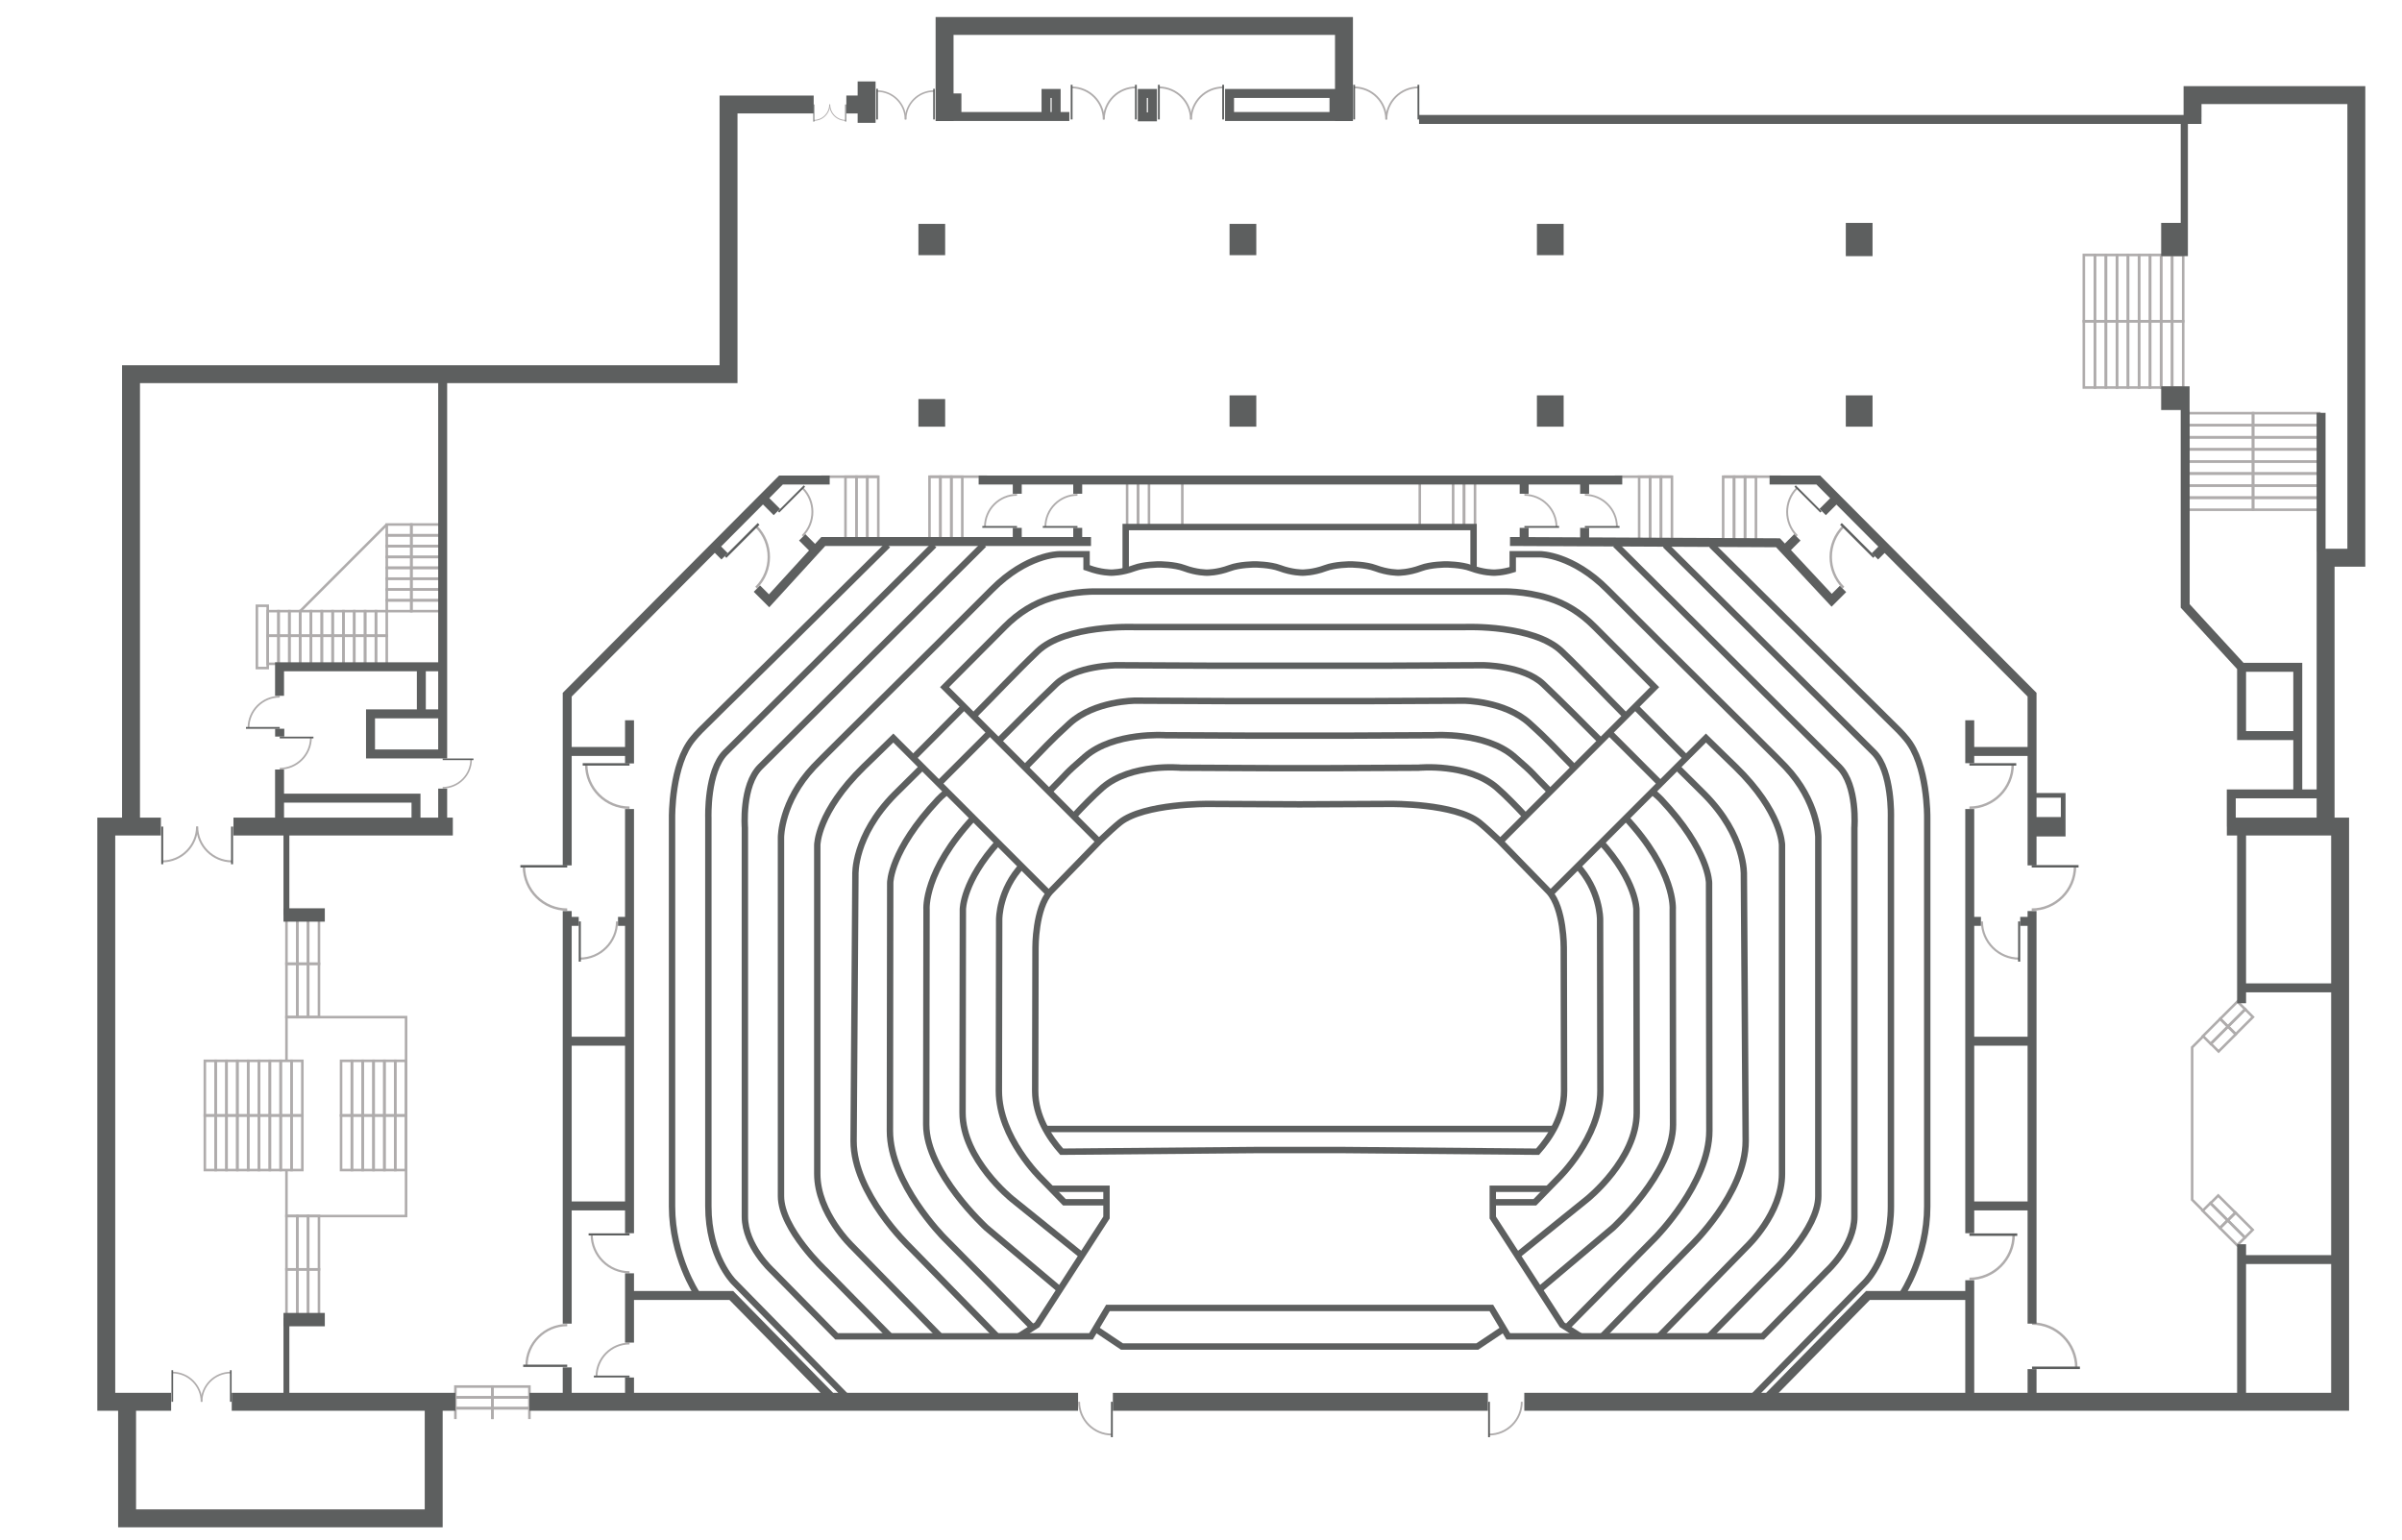 <?xml version="1.0" encoding="utf-8"?>
<!-- Generator: Adobe Illustrator 15.0.0, SVG Export Plug-In . SVG Version: 6.00 Build 0)  -->
<!DOCTYPE svg PUBLIC "-//W3C//DTD SVG 1.1//EN" "http://www.w3.org/Graphics/SVG/1.1/DTD/svg11.dtd">
<svg version="1.1" xmlns="http://www.w3.org/2000/svg" xmlns:xlink="http://www.w3.org/1999/xlink" x="0px" y="0px" width="1876px"
	 height="1202.939px" viewBox="0 0 1876 1202.939" enable-background="new 0 0 1876 1202.939" xml:space="preserve">
<symbol  id="drzwi" viewBox="-19.209 -18.761 38.417 37.521">
	<path fill="none" stroke="#AFACAC" stroke-width="2" stroke-miterlimit="10" d="M-16.313,17.761
		c0-19.618,15.902-35.521,35.521-35.521"/>
	<line fill="none" stroke="#5D5F5F" stroke-width="2" stroke-miterlimit="10" x1="19.208" y1="17.761" x2="-19.209" y2="17.761"/>
</symbol>
<g id="kontury">
	
		<use xlink:href="#drzwi"  width="38.417" height="37.521" x="-19.209" y="-18.761" transform="matrix(0.952 0 0 -0.952 424.714 693.575)" overflow="visible"/>
	
		<use xlink:href="#drzwi"  width="38.417" height="37.521" x="-19.209" y="-18.761" transform="matrix(0.952 0 0 -0.952 473.38 613.975)" overflow="visible"/>
	
		<use xlink:href="#drzwi"  width="38.417" height="37.521" x="-19.209" y="-18.761" transform="matrix(-0.686 0 0 -0.686 231.639 588.26)" overflow="visible"/>
	
		<use xlink:href="#drzwi"  width="38.417" height="37.521" x="-19.209" y="-18.761" transform="matrix(0.686 0 0 0.686 205.273 556.373)" overflow="visible"/>
	
		<use xlink:href="#drzwi"  width="38.417" height="37.521" x="-19.209" y="-18.761" transform="matrix(-0.673 0.673 -0.673 -0.673 591.523 434.103)" overflow="visible"/>
	
		<use xlink:href="#drzwi"  width="38.417" height="37.521" x="-19.209" y="-18.761" transform="matrix(-0.526 0.526 -0.526 -0.526 627.517 399.088)" overflow="visible"/>
	
		<use xlink:href="#drzwi"  width="38.417" height="37.521" x="-19.209" y="-18.761" transform="matrix(0.673 0.673 0.673 -0.673 1438.768 434.103)" overflow="visible"/>
	
		<use xlink:href="#drzwi"  width="38.417" height="37.521" x="-19.209" y="-18.761" transform="matrix(0.526 0.526 0.526 -0.526 1402.773 399.088)" overflow="visible"/>
	
		<use xlink:href="#drzwi"  width="38.417" height="37.521" x="-19.209" y="-18.761" transform="matrix(0.705 0 0 0.705 780.751 399.053)" overflow="visible"/>
	
		<use xlink:href="#drzwi"  width="38.417" height="37.521" x="-19.209" y="-18.761" transform="matrix(0.705 0 0 0.705 827.969 399.053)" overflow="visible"/>
	
		<use xlink:href="#drzwi"  width="38.417" height="37.521" x="-19.209" y="-18.761" transform="matrix(-0.705 0 0 0.705 1251.355 399.053)" overflow="visible"/>
	
		<use xlink:href="#drzwi"  width="38.417" height="37.521" x="-19.209" y="-18.761" transform="matrix(-0.705 0 0 0.705 1204.139 399.053)" overflow="visible"/>
	<g>
		
			<use xlink:href="#drzwi"  width="38.417" height="37.521" x="-19.209" y="-18.761" transform="matrix(0 0.705 0.705 0 1095.272 79.761)" overflow="visible"/>
		
			<use xlink:href="#drzwi"  width="38.417" height="37.521" x="-19.209" y="-18.761" transform="matrix(0 0.705 -0.705 0 1070.123 79.761)" overflow="visible"/>
	</g>
	<g>
		
			<use xlink:href="#drzwi"  width="38.417" height="37.521" x="-19.209" y="-18.761" transform="matrix(0 0.705 0.705 0 942.763 79.761)" overflow="visible"/>
		
			<use xlink:href="#drzwi"  width="38.417" height="37.521" x="-19.209" y="-18.761" transform="matrix(0 0.705 -0.705 0 917.614 79.761)" overflow="visible"/>
	</g>
	<g>
		
			<use xlink:href="#drzwi"  width="38.417" height="37.521" x="-19.209" y="-18.761" transform="matrix(0 0.705 0.705 0 874.627 79.761)" overflow="visible"/>
		
			<use xlink:href="#drzwi"  width="38.417" height="37.521" x="-19.209" y="-18.761" transform="matrix(0 0.705 -0.705 0 849.479 79.761)" overflow="visible"/>
	</g>
	<g>
		
			<use xlink:href="#drzwi"  width="38.417" height="37.521" x="-19.209" y="-18.761" transform="matrix(0 0.624 0.624 0 718.379 81.317)" overflow="visible"/>
		
			<use xlink:href="#drzwi"  width="38.417" height="37.521" x="-19.209" y="-18.761" transform="matrix(0 0.624 -0.624 0 696.123 81.317)" overflow="visible"/>
	</g>
	<g>
		
			<use xlink:href="#drzwi"  width="38.417" height="37.521" x="-19.209" y="-18.761" transform="matrix(0 -0.349 0.349 0 654.247 88.321)" overflow="visible"/>
		
			<use xlink:href="#drzwi"  width="38.417" height="37.521" x="-19.209" y="-18.761" transform="matrix(0 -0.349 -0.349 0 641.798 88.321)" overflow="visible"/>
	</g>
	
		<use xlink:href="#drzwi"  width="38.417" height="37.521" x="-19.209" y="-18.761" transform="matrix(-0.626 0 0 -0.626 357.761 604.203)" overflow="visible"/>
	
		<use xlink:href="#drzwi"  width="38.417" height="37.521" x="-19.209" y="-18.761" transform="matrix(0.832 0 0 -0.832 475.69 978.982)" overflow="visible"/>
	
		<use xlink:href="#drzwi"  width="38.417" height="37.521" x="-19.209" y="-18.761" transform="matrix(0 -0.72 -0.72 0 1175.742 1108.781)" overflow="visible"/>
	
		<use xlink:href="#drzwi"  width="38.417" height="37.521" x="-19.209" y="-18.761" transform="matrix(0 -0.72 0.72 0 855.604 1108.781)" overflow="visible"/>
	
		<use xlink:href="#drzwi"  width="38.417" height="37.521" x="-19.209" y="-18.761" transform="matrix(-0.973 0 0 -0.973 1556.833 981.654)" overflow="visible"/>
	
		<use xlink:href="#drzwi"  width="38.417" height="37.521" x="-19.209" y="-18.761" transform="matrix(-0.973 0 0 0.973 1605.755 1051.114)" overflow="visible"/>
	
		<use xlink:href="#drzwi"  width="38.417" height="37.521" x="-19.209" y="-18.761" transform="matrix(0.725 0 0 0.725 477.731 1062.312)" overflow="visible"/>
	
		<use xlink:href="#drzwi"  width="38.417" height="37.521" x="-19.209" y="-18.761" transform="matrix(0.895 0 0 0.895 425.816 1050.928)" overflow="visible"/>
	
		<use xlink:href="#drzwi"  width="38.417" height="37.521" x="-19.209" y="-18.761" transform="matrix(0 0.643 -0.643 0 145.983 1082.602)" overflow="visible"/>
	
		<use xlink:href="#drzwi"  width="38.417" height="37.521" x="-19.209" y="-18.761" transform="matrix(0 0.643 0.643 0 168.826 1082.602)" overflow="visible"/>
	
		<use xlink:href="#drzwi"  width="38.417" height="37.521" x="-19.209" y="-18.761" transform="matrix(0 -0.818 -0.818 0 467.354 735.424)" overflow="visible"/>
	
		<use xlink:href="#drzwi"  width="38.417" height="37.521" x="-19.209" y="-18.761" transform="matrix(-0.952 0 0 -0.952 1605.103 693.575)" overflow="visible"/>
	
		<use xlink:href="#drzwi"  width="38.417" height="37.521" x="-19.209" y="-18.761" transform="matrix(-0.952 0 0 -0.952 1556.438 613.975)" overflow="visible"/>
	
		<use xlink:href="#drzwi"  width="38.417" height="37.521" x="-19.209" y="-18.761" transform="matrix(0 -0.818 0.818 0 1562.464 735.424)" overflow="visible"/>
	<g>
		
			<use xlink:href="#drzwi"  width="38.417" height="37.521" x="-19.209" y="-18.761" transform="matrix(0 -0.766 -0.766 0 140.299 660.337)" overflow="visible"/>
		
			<use xlink:href="#drzwi"  width="38.417" height="37.521" x="-19.209" y="-18.761" transform="matrix(0 -0.766 0.766 0 167.632 660.337)" overflow="visible"/>
	</g>
	<g>
		
			<use xlink:href="#drzwi"  width="38.417" height="37.521" x="-19.209" y="-18.761" transform="matrix(0 1.04 1.04 0 1012.543 -422.848)" overflow="visible"/>
		
			<use xlink:href="#drzwi"  width="38.417" height="37.521" x="-19.209" y="-18.761" transform="matrix(0 1.04 -1.04 0 975.461 -422.848)" overflow="visible"/>
	</g>
	<g>
		
			<use xlink:href="#drzwi"  width="38.417" height="37.521" x="-19.209" y="-18.761" transform="matrix(0 0.704 0.704 0 1645.758 -342.438)" overflow="visible"/>
		
			<use xlink:href="#drzwi"  width="38.417" height="37.521" x="-19.209" y="-18.761" transform="matrix(0 0.704 -0.704 0 1620.638 -342.438)" overflow="visible"/>
	</g>
	
		<use xlink:href="#drzwi"  width="38.417" height="37.521" x="-19.209" y="-18.761" transform="matrix(0 0.884 -0.884 0 1489.072 -566.674)" overflow="visible"/>
	
		<use xlink:href="#drzwi"  width="38.417" height="37.521" x="-19.209" y="-18.761" transform="matrix(0 -0.884 -0.884 0 1489.072 -472.516)" overflow="visible"/>
	
		<use xlink:href="#drzwi"  width="38.417" height="37.521" x="-19.209" y="-18.761" transform="matrix(-0.884 0 0 0.884 1482.062 -525.898)" overflow="visible"/>
	
		<use xlink:href="#drzwi"  width="38.417" height="37.521" x="-19.209" y="-18.761" transform="matrix(-0.644 0 0 0.644 1477.501 -441.611)" overflow="visible"/>
	
		<use xlink:href="#drzwi"  width="38.417" height="37.521" x="-19.209" y="-18.761" transform="matrix(-0.742 0 0 -0.742 1479.234 -621.054)" overflow="visible"/>
	
		<use xlink:href="#drzwi"  width="38.417" height="37.521" x="-19.209" y="-18.761" transform="matrix(-0.607 0 0 0.607 1433.228 -624.8)" overflow="visible"/>
	<g>
		
			<use xlink:href="#drzwi"  width="38.417" height="37.521" x="-19.209" y="-18.761" transform="matrix(0 0.396 0.396 0 1528.395 -336.519)" overflow="visible"/>
		
			<use xlink:href="#drzwi"  width="38.417" height="37.521" x="-19.209" y="-18.761" transform="matrix(0 0.396 -0.396 0 1514.265 -336.519)" overflow="visible"/>
	</g>
	<g>
		
			<use xlink:href="#drzwi"  width="38.417" height="37.521" x="-19.209" y="-18.761" transform="matrix(0 0.704 0.704 0 1748.597 -342.438)" overflow="visible"/>
		
			<use xlink:href="#drzwi"  width="38.417" height="37.521" x="-19.209" y="-18.761" transform="matrix(0 0.704 -0.704 0 1723.477 -342.438)" overflow="visible"/>
	</g>
	
		<use xlink:href="#drzwi"  width="38.417" height="37.521" x="-19.209" y="-18.761" transform="matrix(0.599 -0.599 0.599 0.599 1156.668 -370.618)" overflow="visible"/>
	
		<use xlink:href="#drzwi"  width="38.417" height="37.521" x="-19.209" y="-18.761" transform="matrix(0.925 0 0 0.925 643.126 -367.057)" overflow="visible"/>
	
		<use xlink:href="#drzwi"  width="38.417" height="37.521" x="-19.209" y="-18.761" transform="matrix(0.925 0 0 0.925 570.293 -367.057)" overflow="visible"/>
	
		<use xlink:href="#drzwi"  width="38.417" height="37.521" x="-19.209" y="-18.761" transform="matrix(0 0.818 0.818 0 691.923 -407.092)" overflow="visible"/>
	
		<use xlink:href="#drzwi"  width="38.417" height="37.521" x="-19.209" y="-18.761" transform="matrix(0 -0.782 0.782 0 560.249 -376.349)" overflow="visible"/>
	
		<use xlink:href="#drzwi"  width="38.417" height="37.521" x="-19.209" y="-18.761" transform="matrix(0 -0.782 -0.782 0 553.466 -714.401)" overflow="visible"/>
	
		<use xlink:href="#drzwi"  width="38.417" height="37.521" x="-19.209" y="-18.761" transform="matrix(0.698 0.698 0.698 -0.698 636.708 -940.685)" overflow="visible"/>
	
		<use xlink:href="#drzwi"  width="38.417" height="37.521" x="-19.209" y="-18.761" transform="matrix(0 0.78 -0.78 0 743.606 -1021.707)" overflow="visible"/>
	
		<use xlink:href="#drzwi"  width="38.417" height="37.521" x="-19.209" y="-18.761" transform="matrix(0.698 0.698 0.698 -0.698 683.763 -893.63)" overflow="visible"/>
	
		<use xlink:href="#drzwi"  width="38.417" height="37.521" x="-19.209" y="-18.761" transform="matrix(-0.698 0.698 -0.698 -0.698 1354.34 -940.685)" overflow="visible"/>
	
		<use xlink:href="#drzwi"  width="38.417" height="37.521" x="-19.209" y="-18.761" transform="matrix(-0.698 0.698 -0.698 -0.698 1307.285 -893.63)" overflow="visible"/>
	
		<use xlink:href="#drzwi"  width="38.417" height="37.521" x="-19.209" y="-18.761" transform="matrix(0.751 0 0 0.751 1417.024 -854.772)" overflow="visible"/>
	
		<use xlink:href="#drzwi"  width="38.417" height="37.521" x="-19.209" y="-18.761" transform="matrix(0 0.718 -0.718 0 167.907 -621.166)" overflow="visible"/>
	
		<rect x="1255.098" y="-391.379" fill="none" stroke="#AFACAC" stroke-width="2" stroke-miterlimit="10" width="9.368" height="60.751"/>
	
		<rect x="1264.466" y="-391.379" fill="none" stroke="#AFACAC" stroke-width="2" stroke-miterlimit="10" width="9.368" height="60.751"/>
	
		<rect x="1280.198" y="372.341" fill="none" stroke="#AFACAC" stroke-width="2" stroke-miterlimit="10" width="8.541" height="51.832"/>
	
		<rect x="1143.457" y="374.953" fill="none" stroke="#AFACAC" stroke-width="2" stroke-miterlimit="10" width="8.541" height="36.719"/>
	
		<rect x="1134.916" y="374.953" fill="none" stroke="#AFACAC" stroke-width="2" stroke-miterlimit="10" width="8.541" height="36.719"/>
	
		<rect x="1288.739" y="372.341" fill="none" stroke="#AFACAC" stroke-width="2" stroke-miterlimit="10" width="8.54" height="51.832"/>
	
		<rect x="1297.279" y="372.341" fill="none" stroke="#AFACAC" stroke-width="2" stroke-miterlimit="10" width="8.541" height="51.832"/>
	
		<rect x="1345.804" y="372.341" fill="none" stroke="#AFACAC" stroke-width="2" stroke-miterlimit="10" width="8.541" height="51.832"/>
	
		<rect x="1354.345" y="372.341" fill="none" stroke="#AFACAC" stroke-width="2" stroke-miterlimit="10" width="8.54" height="51.832"/>
	
		<rect x="1362.885" y="372.341" fill="none" stroke="#AFACAC" stroke-width="2" stroke-miterlimit="10" width="8.541" height="51.832"/>
	
		<rect x="1726.126" y="796.283" transform="matrix(0.707 0.707 -0.707 0.707 1076.62 -987.556)" fill="none" stroke="#AFACAC" stroke-width="2" stroke-miterlimit="10" width="8.541" height="19.069"/>
	
		<rect x="1739.609" y="782.8" transform="matrix(0.707 0.707 -0.707 0.707 1071.035 -1001.039)" fill="none" stroke="#AFACAC" stroke-width="2" stroke-miterlimit="10" width="8.541" height="19.068"/>
	
		<rect x="1732.164" y="802.322" transform="matrix(0.707 0.707 -0.707 0.707 1082.805 -990.111)" fill="none" stroke="#AFACAC" stroke-width="2" stroke-miterlimit="10" width="8.541" height="19.069"/>
	
		<rect x="1745.648" y="788.84" transform="matrix(0.707 0.707 -0.707 0.707 1077.075 -1003.541)" fill="none" stroke="#AFACAC" stroke-width="2" stroke-miterlimit="10" width="8.542" height="19.068"/>
	<g>
		
			<rect x="1738.937" y="-975.857" transform="matrix(0.707 -0.707 0.707 0.707 1182.352 953.652)" fill="none" stroke="#AFACAC" stroke-width="2" stroke-miterlimit="10" width="6.796" height="50.914"/>
		
			<rect x="1743.743" y="-980.663" transform="matrix(0.707 -0.707 0.707 0.707 1187.158 955.642)" fill="none" stroke="#AFACAC" stroke-width="2" stroke-miterlimit="10" width="6.796" height="50.915"/>
		
			<rect x="1748.548" y="-985.469" transform="matrix(0.707 -0.707 0.707 0.707 1192.061 957.661)" fill="none" stroke="#AFACAC" stroke-width="2" stroke-miterlimit="10" width="6.797" height="50.915"/>
		
			<rect x="1753.355" y="-990.273" transform="matrix(0.707 -0.707 0.707 0.707 1196.769 959.624)" fill="none" stroke="#AFACAC" stroke-width="2" stroke-miterlimit="10" width="6.796" height="50.913"/>
		
			<rect x="1758.161" y="-995.079" transform="matrix(0.707 -0.707 0.707 0.707 1201.281 961.529)" fill="none" stroke="#AFACAC" stroke-width="2" stroke-miterlimit="10" width="6.797" height="50.914"/>
		
			<rect x="1702.935" y="-1011.86" transform="matrix(0.707 -0.707 0.707 0.707 1197.362 917.675)" fill="none" stroke="#AFACAC" stroke-width="2" stroke-miterlimit="10" width="6.797" height="50.915"/>
		
			<rect x="1707.741" y="-1016.665" transform="matrix(0.707 -0.707 0.707 0.707 1202.071 919.64)" fill="none" stroke="#AFACAC" stroke-width="2" stroke-miterlimit="10" width="6.796" height="50.915"/>
		
			<rect x="1712.547" y="-1021.469" transform="matrix(0.707 -0.707 0.707 0.707 1206.584 921.554)" fill="none" stroke="#AFACAC" stroke-width="2" stroke-miterlimit="10" width="6.797" height="50.913"/>
		
			<rect x="1717.353" y="-1026.277" transform="matrix(0.707 -0.707 0.707 0.707 1211.78 923.648)" fill="none" stroke="#AFACAC" stroke-width="2" stroke-miterlimit="10" width="6.797" height="50.915"/>
		
			<rect x="1722.159" y="-1031.082" transform="matrix(0.707 -0.707 0.707 0.707 1216.488 925.612)" fill="none" stroke="#AFACAC" stroke-width="2" stroke-miterlimit="10" width="6.796" height="50.915"/>
	</g>
	
		<rect x="1617.836" y="-890.402" fill="none" stroke="#AFACAC" stroke-width="2" stroke-miterlimit="10" width="124.499" height="8.789"/>
	
		<rect x="1617.836" y="-881.614" fill="none" stroke="#AFACAC" stroke-width="2" stroke-miterlimit="10" width="124.499" height="8.789"/>
	
		<rect x="1477.591" y="-877.384" fill="none" stroke="#AFACAC" stroke-width="2" stroke-miterlimit="10" width="134.199" height="4.56"/>
	
		<line fill="none" stroke="#AFACAC" stroke-width="2" stroke-miterlimit="10" x1="1305.82" y1="372.341" x2="1261.227" y2="372.341"/>
	
		<line fill="none" stroke="#AFACAC" stroke-width="2" stroke-miterlimit="10" x1="1390.737" y1="372.341" x2="1346.144" y2="372.341"/>
	
		<rect x="660.341" y="372.341" fill="none" stroke="#AFACAC" stroke-width="2" stroke-miterlimit="10" width="8.541" height="51.832"/>
	
		<rect x="668.882" y="372.341" fill="none" stroke="#AFACAC" stroke-width="2" stroke-miterlimit="10" width="8.54" height="51.832"/>
	
		<rect x="677.422" y="372.341" fill="none" stroke="#AFACAC" stroke-width="2" stroke-miterlimit="10" width="8.541" height="51.832"/>
	
		<rect x="725.946" y="372.341" fill="none" stroke="#AFACAC" stroke-width="2" stroke-miterlimit="10" width="8.541" height="51.832"/>
	
		<rect x="734.487" y="372.341" fill="none" stroke="#AFACAC" stroke-width="2" stroke-miterlimit="10" width="8.54" height="51.832"/>
	
		<rect x="743.027" y="372.341" fill="none" stroke="#AFACAC" stroke-width="2" stroke-miterlimit="10" width="8.541" height="51.832"/>
	
		<rect x="302.061" y="468.947" fill="none" stroke="#AFACAC" stroke-width="2" stroke-miterlimit="10" width="19.206" height="8.412"/>
	
		<rect x="321.266" y="468.947" fill="none" stroke="#AFACAC" stroke-width="2" stroke-miterlimit="10" width="24.47" height="8.412"/>
	
		<rect x="293.608" y="477.359" fill="none" stroke="#AFACAC" stroke-width="2" stroke-miterlimit="10" width="8.453" height="19.206"/>
	
		<rect x="293.608" y="496.565" fill="none" stroke="#AFACAC" stroke-width="2" stroke-miterlimit="10" width="8.453" height="24.47"/>
	
		<rect x="285.156" y="477.359" fill="none" stroke="#AFACAC" stroke-width="2" stroke-miterlimit="10" width="8.452" height="19.206"/>
	
		<rect x="285.156" y="496.565" fill="none" stroke="#AFACAC" stroke-width="2" stroke-miterlimit="10" width="8.452" height="24.47"/>
	
		<rect x="276.703" y="477.359" fill="none" stroke="#AFACAC" stroke-width="2" stroke-miterlimit="10" width="8.453" height="19.206"/>
	
		<rect x="276.703" y="496.565" fill="none" stroke="#AFACAC" stroke-width="2" stroke-miterlimit="10" width="8.453" height="24.47"/>
	
		<rect x="268.25" y="477.359" fill="none" stroke="#AFACAC" stroke-width="2" stroke-miterlimit="10" width="8.453" height="19.206"/>
	
		<rect x="268.25" y="496.565" fill="none" stroke="#AFACAC" stroke-width="2" stroke-miterlimit="10" width="8.453" height="24.47"/>
	
		<rect x="259.798" y="477.359" fill="none" stroke="#AFACAC" stroke-width="2" stroke-miterlimit="10" width="8.453" height="19.206"/>
	
		<rect x="259.798" y="496.565" fill="none" stroke="#AFACAC" stroke-width="2" stroke-miterlimit="10" width="8.453" height="24.47"/>
	
		<rect x="251.346" y="477.359" fill="none" stroke="#AFACAC" stroke-width="2" stroke-miterlimit="10" width="8.452" height="19.206"/>
	
		<rect x="251.345" y="496.565" fill="none" stroke="#AFACAC" stroke-width="2" stroke-miterlimit="10" width="8.452" height="24.47"/>
	
		<rect x="242.893" y="477.359" fill="none" stroke="#AFACAC" stroke-width="2" stroke-miterlimit="10" width="8.453" height="19.206"/>
	
		<rect x="242.893" y="496.565" fill="none" stroke="#AFACAC" stroke-width="2" stroke-miterlimit="10" width="8.453" height="24.47"/>
	
		<rect x="234.44" y="477.359" fill="none" stroke="#AFACAC" stroke-width="2" stroke-miterlimit="10" width="8.453" height="19.206"/>
	
		<rect x="234.44" y="496.565" fill="none" stroke="#AFACAC" stroke-width="2" stroke-miterlimit="10" width="8.453" height="24.47"/>
	
		<rect x="225.988" y="477.359" fill="none" stroke="#AFACAC" stroke-width="2" stroke-miterlimit="10" width="8.452" height="19.206"/>
	
		<rect x="225.988" y="496.565" fill="none" stroke="#AFACAC" stroke-width="2" stroke-miterlimit="10" width="8.452" height="24.47"/>
	
		<rect x="217.536" y="477.359" fill="none" stroke="#AFACAC" stroke-width="2" stroke-miterlimit="10" width="8.453" height="19.206"/>
	
		<rect x="217.535" y="496.565" fill="none" stroke="#AFACAC" stroke-width="2" stroke-miterlimit="10" width="8.453" height="24.47"/>
	
		<rect x="209.083" y="477.359" fill="none" stroke="#AFACAC" stroke-width="2" stroke-miterlimit="10" width="8.453" height="19.206"/>
	
		<rect x="209.083" y="496.565" fill="none" stroke="#AFACAC" stroke-width="2" stroke-miterlimit="10" width="8.453" height="21.937"/>
	
		<rect x="200.629" y="473.153" fill="none" stroke="#AFACAC" stroke-width="2" stroke-miterlimit="10" width="8.453" height="48.66"/>
	
		<rect x="302.061" y="460.48" fill="none" stroke="#AFACAC" stroke-width="2" stroke-miterlimit="10" width="19.206" height="8.412"/>
	
		<rect x="321.266" y="460.48" fill="none" stroke="#AFACAC" stroke-width="2" stroke-miterlimit="10" width="24.47" height="8.412"/>
	
		<rect x="302.061" y="452.013" fill="none" stroke="#AFACAC" stroke-width="2" stroke-miterlimit="10" width="19.206" height="8.412"/>
	
		<rect x="321.266" y="452.013" fill="none" stroke="#AFACAC" stroke-width="2" stroke-miterlimit="10" width="24.47" height="8.412"/>
	
		<rect x="302.061" y="443.546" fill="none" stroke="#AFACAC" stroke-width="2" stroke-miterlimit="10" width="19.206" height="8.412"/>
	
		<rect x="321.266" y="443.546" fill="none" stroke="#AFACAC" stroke-width="2" stroke-miterlimit="10" width="24.47" height="8.412"/>
	
		<rect x="302.061" y="435.078" fill="none" stroke="#AFACAC" stroke-width="2" stroke-miterlimit="10" width="19.206" height="8.412"/>
	
		<rect x="321.266" y="435.078" fill="none" stroke="#AFACAC" stroke-width="2" stroke-miterlimit="10" width="24.47" height="8.412"/>
	
		<rect x="302.061" y="426.611" fill="none" stroke="#AFACAC" stroke-width="2" stroke-miterlimit="10" width="19.206" height="8.412"/>
	
		<rect x="321.266" y="426.611" fill="none" stroke="#AFACAC" stroke-width="2" stroke-miterlimit="10" width="24.47" height="8.412"/>
	
		<rect x="302.061" y="418.144" fill="none" stroke="#AFACAC" stroke-width="2" stroke-miterlimit="10" width="19.206" height="8.413"/>
	
		<rect x="321.266" y="418.144" fill="none" stroke="#AFACAC" stroke-width="2" stroke-miterlimit="10" width="24.47" height="8.413"/>
	
		<rect x="302.061" y="409.677" fill="none" stroke="#AFACAC" stroke-width="2" stroke-miterlimit="10" width="19.206" height="8.412"/>
	
		<rect x="321.266" y="409.677" fill="none" stroke="#AFACAC" stroke-width="2" stroke-miterlimit="10" width="24.47" height="8.412"/>
	
		<line fill="none" stroke="#AFACAC" stroke-width="2" stroke-miterlimit="10" x1="685.963" y1="372.341" x2="641.369" y2="372.341"/>
	<line fill="none" stroke="#AFACAC" stroke-width="2" stroke-miterlimit="10" x1="770.88" y1="372.341" x2="726.286" y2="372.341"/>
	
		<line fill="none" stroke="#AFACAC" stroke-width="2" stroke-miterlimit="10" x1="1108.878" y1="375.021" x2="1108.878" y2="411.672"/>
	
		<rect x="880.29" y="374.953" fill="none" stroke="#AFACAC" stroke-width="2" stroke-miterlimit="10" width="8.541" height="36.719"/>
	
		<rect x="888.831" y="374.953" fill="none" stroke="#AFACAC" stroke-width="2" stroke-miterlimit="10" width="8.541" height="36.719"/>
	<line fill="none" stroke="#AFACAC" stroke-width="2" stroke-miterlimit="10" x1="923.41" y1="375.021" x2="923.41" y2="411.672"/>
	<line fill="none" stroke="#AFACAC" stroke-width="2" stroke-miterlimit="10" x1="234.44" y1="477.359" x2="302.061" y2="409.677"/>
	<polyline fill="none" stroke="#AFACAC" stroke-width="2" stroke-miterlimit="10" points="223.737,913.935 223.736,949.83 
		317.139,949.83 317.144,794.454 223.742,794.454 223.741,828.612 	"/>
	
		<rect x="227.68" y="828.612" fill="none" stroke="#AFACAC" stroke-width="2" stroke-miterlimit="10" width="8.463" height="42.661"/>
	
		<rect x="227.68" y="871.273" fill="none" stroke="#AFACAC" stroke-width="2" stroke-miterlimit="10" width="8.463" height="42.661"/>
	
		<rect x="219.217" y="828.612" fill="none" stroke="#AFACAC" stroke-width="2" stroke-miterlimit="10" width="8.462" height="42.661"/>
	
		<rect x="219.217" y="871.273" fill="none" stroke="#AFACAC" stroke-width="2" stroke-miterlimit="10" width="8.462" height="42.661"/>
	
		<rect x="210.754" y="828.612" fill="none" stroke="#AFACAC" stroke-width="2" stroke-miterlimit="10" width="8.463" height="42.661"/>
	
		<rect x="210.754" y="871.273" fill="none" stroke="#AFACAC" stroke-width="2" stroke-miterlimit="10" width="8.463" height="42.661"/>
	
		<rect x="202.292" y="828.612" fill="none" stroke="#AFACAC" stroke-width="2" stroke-miterlimit="10" width="8.463" height="42.661"/>
	
		<rect x="202.292" y="871.273" fill="none" stroke="#AFACAC" stroke-width="2" stroke-miterlimit="10" width="8.463" height="42.661"/>
	
		<rect x="193.829" y="828.612" fill="none" stroke="#AFACAC" stroke-width="2" stroke-miterlimit="10" width="8.462" height="42.661"/>
	
		<rect x="193.829" y="871.273" fill="none" stroke="#AFACAC" stroke-width="2" stroke-miterlimit="10" width="8.462" height="42.661"/>
	
		<rect x="185.366" y="828.612" fill="none" stroke="#AFACAC" stroke-width="2" stroke-miterlimit="10" width="8.463" height="42.661"/>
	
		<rect x="185.366" y="871.273" fill="none" stroke="#AFACAC" stroke-width="2" stroke-miterlimit="10" width="8.463" height="42.661"/>
	
		<rect x="308.681" y="828.612" fill="none" stroke="#AFACAC" stroke-width="2" stroke-miterlimit="10" width="8.463" height="42.661"/>
	
		<rect x="308.681" y="871.273" fill="none" stroke="#AFACAC" stroke-width="2" stroke-miterlimit="10" width="8.463" height="42.661"/>
	
		<rect x="300.219" y="828.612" fill="none" stroke="#AFACAC" stroke-width="2" stroke-miterlimit="10" width="8.462" height="42.661"/>
	
		<rect x="300.219" y="871.273" fill="none" stroke="#AFACAC" stroke-width="2" stroke-miterlimit="10" width="8.462" height="42.661"/>
	
		<rect x="291.756" y="828.612" fill="none" stroke="#AFACAC" stroke-width="2" stroke-miterlimit="10" width="8.463" height="42.661"/>
	
		<rect x="291.756" y="871.273" fill="none" stroke="#AFACAC" stroke-width="2" stroke-miterlimit="10" width="8.463" height="42.661"/>
	
		<rect x="283.293" y="828.612" fill="none" stroke="#AFACAC" stroke-width="2" stroke-miterlimit="10" width="8.463" height="42.661"/>
	
		<rect x="283.293" y="871.273" fill="none" stroke="#AFACAC" stroke-width="2" stroke-miterlimit="10" width="8.463" height="42.661"/>
	
		<rect x="274.831" y="828.612" fill="none" stroke="#AFACAC" stroke-width="2" stroke-miterlimit="10" width="8.462" height="42.661"/>
	
		<rect x="274.831" y="871.273" fill="none" stroke="#AFACAC" stroke-width="2" stroke-miterlimit="10" width="8.462" height="42.661"/>
	
		<rect x="266.368" y="828.612" fill="none" stroke="#AFACAC" stroke-width="2" stroke-miterlimit="10" width="8.463" height="42.661"/>
	
		<rect x="266.368" y="871.273" fill="none" stroke="#AFACAC" stroke-width="2" stroke-miterlimit="10" width="8.463" height="42.661"/>
	
		<rect x="240.662" y="713.656" fill="none" stroke="#AFACAC" stroke-width="2" stroke-miterlimit="10" width="8.463" height="39.127"/>
	
		<rect x="240.662" y="752.783" fill="none" stroke="#AFACAC" stroke-width="2" stroke-miterlimit="10" width="8.463" height="41.671"/>
	
		<rect x="232.199" y="713.656" fill="none" stroke="#AFACAC" stroke-width="2" stroke-miterlimit="10" width="8.462" height="39.127"/>
	
		<rect x="232.199" y="752.783" fill="none" stroke="#AFACAC" stroke-width="2" stroke-miterlimit="10" width="8.462" height="41.671"/>
	
		<rect x="223.736" y="713.656" fill="none" stroke="#AFACAC" stroke-width="2" stroke-miterlimit="10" width="8.463" height="39.127"/>
	
		<rect x="223.736" y="752.783" fill="none" stroke="#AFACAC" stroke-width="2" stroke-miterlimit="10" width="8.463" height="41.671"/>
	
		<rect x="240.662" y="991.5" fill="none" stroke="#AFACAC" stroke-width="2" stroke-miterlimit="10" width="8.463" height="39.127"/>
	
		<rect x="240.662" y="949.829" fill="none" stroke="#AFACAC" stroke-width="2" stroke-miterlimit="10" width="8.463" height="41.671"/>
	
		<rect x="355.667" y="1083.041" fill="none" stroke="#AFACAC" stroke-width="2" stroke-miterlimit="10" width="28.908" height="8.463"/>
	
		<rect x="384.575" y="1083.041" fill="none" stroke="#AFACAC" stroke-width="2" stroke-miterlimit="10" width="28.908" height="8.463"/>
	
		<rect x="355.667" y="1091.504" fill="none" stroke="#AFACAC" stroke-width="2" stroke-miterlimit="10" width="28.908" height="8.463"/>
	
		<rect x="384.575" y="1091.504" fill="none" stroke="#AFACAC" stroke-width="2" stroke-miterlimit="10" width="28.908" height="8.463"/>
	<polyline fill="none" stroke="#AFACAC" stroke-width="2" stroke-miterlimit="10" points="355.667,1108.43 355.667,1099.967 
		384.575,1099.967 384.575,1108.43 	"/>
	<polyline fill="none" stroke="#AFACAC" stroke-width="2" stroke-miterlimit="10" points="384.575,1108.43 384.575,1099.967 
		413.483,1099.967 413.483,1108.43 	"/>
	
		<rect x="232.199" y="991.5" fill="none" stroke="#AFACAC" stroke-width="2" stroke-miterlimit="10" width="8.462" height="39.127"/>
	
		<rect x="232.199" y="949.829" fill="none" stroke="#AFACAC" stroke-width="2" stroke-miterlimit="10" width="8.462" height="41.671"/>
	
		<rect x="223.736" y="991.5" fill="none" stroke="#AFACAC" stroke-width="2" stroke-miterlimit="10" width="8.463" height="39.127"/>
	
		<rect x="223.736" y="949.829" fill="none" stroke="#AFACAC" stroke-width="2" stroke-miterlimit="10" width="8.463" height="41.671"/>
	
		<rect x="176.903" y="828.612" fill="none" stroke="#AFACAC" stroke-width="2" stroke-miterlimit="10" width="8.463" height="42.661"/>
	
		<rect x="176.903" y="871.273" fill="none" stroke="#AFACAC" stroke-width="2" stroke-miterlimit="10" width="8.463" height="42.661"/>
	
		<rect x="168.441" y="828.612" fill="none" stroke="#AFACAC" stroke-width="2" stroke-miterlimit="10" width="8.462" height="42.661"/>
	
		<rect x="168.441" y="871.273" fill="none" stroke="#AFACAC" stroke-width="2" stroke-miterlimit="10" width="8.462" height="42.661"/>
	
		<rect x="159.978" y="828.612" fill="none" stroke="#AFACAC" stroke-width="2" stroke-miterlimit="10" width="8.463" height="42.661"/>
	
		<rect x="159.978" y="871.273" fill="none" stroke="#AFACAC" stroke-width="2" stroke-miterlimit="10" width="8.463" height="42.661"/>
	
		<rect x="1726.126" y="939.835" transform="matrix(0.707 -0.707 0.707 0.707 -164.484 1501.638)" fill="none" stroke="#AFACAC" stroke-width="2" stroke-miterlimit="10" width="8.541" height="19.069"/>
	
		<rect x="1739.609" y="953.319" transform="matrix(0.707 -0.707 0.707 0.707 -170.07 1515.122)" fill="none" stroke="#AFACAC" stroke-width="2" stroke-miterlimit="10" width="8.541" height="19.068"/>
	
		<rect x="1732.164" y="933.795" transform="matrix(0.707 -0.707 0.707 0.707 -158.399 1504.293)" fill="none" stroke="#AFACAC" stroke-width="2" stroke-miterlimit="10" width="8.541" height="19.069"/>
	
		<rect x="1745.648" y="947.279" transform="matrix(0.707 -0.707 0.707 0.707 -164.03 1517.623)" fill="none" stroke="#AFACAC" stroke-width="2" stroke-miterlimit="10" width="8.542" height="19.068"/>
	<polyline fill="none" stroke="#AFACAC" stroke-width="2" stroke-miterlimit="10" points="1720.635,945.646 1712.104,937.116 
		1712.104,818.07 1720.635,809.54 	"/>
	
		<rect x="1707.905" y="322.737" fill="none" stroke="#AFACAC" stroke-width="2" stroke-miterlimit="10" width="51.772" height="9.427"/>
	
		<rect x="1696.489" y="250.929" fill="none" stroke="#AFACAC" stroke-width="2" stroke-miterlimit="10" width="8.624" height="51.772"/>
	
		<rect x="1696.489" y="199.156" fill="none" stroke="#AFACAC" stroke-width="2" stroke-miterlimit="10" width="8.624" height="51.772"/>
	
		<rect x="1687.866" y="250.929" fill="none" stroke="#AFACAC" stroke-width="2" stroke-miterlimit="10" width="8.623" height="51.772"/>
	
		<rect x="1687.866" y="199.156" fill="none" stroke="#AFACAC" stroke-width="2" stroke-miterlimit="10" width="8.623" height="51.772"/>
	
		<rect x="1679.242" y="250.929" fill="none" stroke="#AFACAC" stroke-width="2" stroke-miterlimit="10" width="8.624" height="51.772"/>
	
		<rect x="1679.242" y="199.156" fill="none" stroke="#AFACAC" stroke-width="2" stroke-miterlimit="10" width="8.624" height="51.772"/>
	
		<rect x="1670.618" y="250.929" fill="none" stroke="#AFACAC" stroke-width="2" stroke-miterlimit="10" width="8.624" height="51.772"/>
	
		<rect x="1670.618" y="199.156" fill="none" stroke="#AFACAC" stroke-width="2" stroke-miterlimit="10" width="8.624" height="51.772"/>
	
		<rect x="1661.995" y="250.929" fill="none" stroke="#AFACAC" stroke-width="2" stroke-miterlimit="10" width="8.623" height="51.772"/>
	
		<rect x="1661.995" y="199.156" fill="none" stroke="#AFACAC" stroke-width="2" stroke-miterlimit="10" width="8.623" height="51.772"/>
	
		<rect x="1653.371" y="250.929" fill="none" stroke="#AFACAC" stroke-width="2" stroke-miterlimit="10" width="8.624" height="51.772"/>
	
		<rect x="1653.371" y="199.156" fill="none" stroke="#AFACAC" stroke-width="2" stroke-miterlimit="10" width="8.624" height="51.772"/>
	
		<rect x="1644.747" y="250.929" fill="none" stroke="#AFACAC" stroke-width="2" stroke-miterlimit="10" width="8.624" height="51.772"/>
	
		<rect x="1644.747" y="199.156" fill="none" stroke="#AFACAC" stroke-width="2" stroke-miterlimit="10" width="8.624" height="51.772"/>
	
		<rect x="1636.124" y="250.929" fill="none" stroke="#AFACAC" stroke-width="2" stroke-miterlimit="10" width="8.623" height="51.772"/>
	
		<rect x="1636.124" y="199.156" fill="none" stroke="#AFACAC" stroke-width="2" stroke-miterlimit="10" width="8.623" height="51.772"/>
	
		<rect x="1627.5" y="250.929" fill="none" stroke="#AFACAC" stroke-width="2" stroke-miterlimit="10" width="8.624" height="51.772"/>
	
		<rect x="1627.5" y="199.156" fill="none" stroke="#AFACAC" stroke-width="2" stroke-miterlimit="10" width="8.624" height="51.772"/>
	
		<rect x="1759.678" y="322.737" fill="none" stroke="#AFACAC" stroke-width="2" stroke-miterlimit="10" width="51.772" height="9.427"/>
	
		<rect x="1707.905" y="332.164" fill="none" stroke="#AFACAC" stroke-width="2" stroke-miterlimit="10" width="51.772" height="9.427"/>
	
		<rect x="1759.678" y="332.164" fill="none" stroke="#AFACAC" stroke-width="2" stroke-miterlimit="10" width="51.772" height="9.427"/>
	
		<rect x="1707.905" y="341.591" fill="none" stroke="#AFACAC" stroke-width="2" stroke-miterlimit="10" width="51.772" height="9.427"/>
	
		<rect x="1759.678" y="341.591" fill="none" stroke="#AFACAC" stroke-width="2" stroke-miterlimit="10" width="51.772" height="9.427"/>
	
		<rect x="1707.905" y="351.018" fill="none" stroke="#AFACAC" stroke-width="2" stroke-miterlimit="10" width="51.772" height="9.427"/>
	
		<rect x="1759.678" y="351.018" fill="none" stroke="#AFACAC" stroke-width="2" stroke-miterlimit="10" width="51.772" height="9.427"/>
	
		<rect x="1707.905" y="360.444" fill="none" stroke="#AFACAC" stroke-width="2" stroke-miterlimit="10" width="51.772" height="9.427"/>
	
		<rect x="1759.678" y="360.444" fill="none" stroke="#AFACAC" stroke-width="2" stroke-miterlimit="10" width="51.772" height="9.427"/>
	
		<rect x="1707.905" y="369.871" fill="none" stroke="#AFACAC" stroke-width="2" stroke-miterlimit="10" width="51.772" height="9.427"/>
	
		<rect x="1759.678" y="369.871" fill="none" stroke="#AFACAC" stroke-width="2" stroke-miterlimit="10" width="51.772" height="9.427"/>
	
		<rect x="1707.905" y="379.298" fill="none" stroke="#AFACAC" stroke-width="2" stroke-miterlimit="10" width="51.772" height="9.427"/>
	
		<rect x="1759.678" y="379.298" fill="none" stroke="#AFACAC" stroke-width="2" stroke-miterlimit="10" width="51.772" height="9.427"/>
	
		<rect x="1707.905" y="388.725" fill="none" stroke="#AFACAC" stroke-width="2" stroke-miterlimit="10" width="51.772" height="9.427"/>
	
		<rect x="1759.678" y="388.725" fill="none" stroke="#AFACAC" stroke-width="2" stroke-miterlimit="10" width="51.772" height="9.427"/>
	<path fill="none" stroke="#5D5F5F" stroke-width="5" stroke-miterlimit="10" d="M804.105-425.514l-31.855-19.117l-56.75-57.25
		c0,0-20.25-17.5-20.25-44.25s0-206.5,0-206.5s-4.586-18.65,31.414-54.9"/>
	<path fill="none" stroke="#5D5F5F" stroke-width="5" stroke-miterlimit="10" d="M818.481-450.277l-28.599-16.83l-46.786-47.197
		l-3.921-3.918c-3.923-5.211-15.578-16.992-15.578-54.824v-168.166c0-8.334,3.683-26.705,23.186-46.344"/>
	<path fill="none" stroke="#5D5F5F" stroke-width="5" stroke-miterlimit="10" d="M777.583-391.379l19.083-21.584l40.19-67.365
		v-19.711h-39.705l-25.884-26.111c-19.325-23.896-19.093-47.77-19.325-48.396v-151c0-16.834,5.257-32.26,14.962-42.031"/>
	<path fill="none" stroke="#5D5F5F" stroke-width="5" stroke-miterlimit="10" d="M1221.276-850.735l-34.109-32.646
		c0,0-20.5-21-56.5-21s-107,0-107,0H966.5c0,0-71,0-107,0s-56.5,21-56.5,21l-32.821,31.414"/>
	<path fill="none" stroke="#5D5F5F" stroke-width="5" stroke-miterlimit="10" d="M1186.063-425.514l31.854-19.117l56.75-57.25
		c0,0,20.25-17.5,20.25-44.25s0-206.5,0-206.5s4.625-18.611-31.375-54.861"/>
	<path fill="none" stroke="#5D5F5F" stroke-width="5" stroke-miterlimit="10" d="M1200.623-831.264l-28.856-27.619
		c-1.849-1.668-19.55-17.152-41.1-17.152h-78.653h-113.86H859.5c-21.55,0-39.25,15.484-41.1,17.152l-28.099,26.895"/>
	<path fill="none" stroke="#5D5F5F" stroke-width="5" stroke-miterlimit="10" d="M1171.686-450.277l28.6-16.83l46.785-47.197
		l3.922-3.918c3.924-5.211,15.578-16.992,15.578-54.824v-168.166c0-8.334-3.933-26.961-23.436-46.598"/>
	<path fill="none" stroke="#5D5F5F" stroke-width="5" stroke-miterlimit="10" d="M1181.594-810.24l-26.758-25.61
		c-1.125-0.881-16.684-11.838-38.189-11.838h-36.286H909.807h-36.286c-21.506,0-37.065,10.957-38.19,11.838l-24.907,23.84"/>
	<path fill="none" stroke="#5D5F5F" stroke-width="5" stroke-miterlimit="10" d="M1212.584-391.379l-19.084-21.584l-40.189-67.365
		v-19.711h39.705l25.883-26.111c19.325-23.896,19.094-47.77,19.325-48.396v-151c0-16.834-5.421-32.432-15.126-42.203"/>
	<path fill="none" stroke="#5D5F5F" stroke-width="5" stroke-miterlimit="10" d="M701.844-832.174l85.979,85.364
		c-3.391,3.416-7.533,18.43-7.533,38.264v121.166c0,0-0.79,25.834,12.963,43.143c1.793,2.258,3.661,4.473,5.553,6.619v38.061"/>
	<path fill="none" stroke="#5D5F5F" stroke-width="5" stroke-miterlimit="10" d="M1245.572-875.237l-84.181,84.899l-14.793-14.158
		c-18.649-15.858-40.491-14.846-40.655-14.846h-19.205h-183.31h-19.205c-0.164,0-22.006-1.012-40.655,14.846l-12.756,12.729
		l-85.979-85.364"/>
	<path fill="none" stroke="#5D5F5F" stroke-width="5" stroke-miterlimit="10" d="M1287.572-830.667l-85.245,82.209
		c3.392,3.416,7.55,20.076,7.55,39.91v121.166c0,0,0.79,25.834-12.963,43.143c-1.793,2.258-3.66,4.473-5.553,6.619v38.061"/>
	<path fill="none" stroke="#5D5F5F" stroke-width="5" stroke-miterlimit="10" d="M734.283,1043.808l-68.568-70.169
		c0,0-27.408-25.885-27.408-56.676V660.07c0,0,0-25.702,36.309-61.118c3.152-3.074,13.522-13.046,23.096-22.476l121.285,121.285"/>
	<path fill="none" stroke="#5D5F5F" stroke-width="5" stroke-miterlimit="10" d="M778.651,1043.808l-68.568-70.169
		c0,0-43.411-41.352-43.411-82.352l1.414-207.92c0,0-1.557-30.247,30.748-62.914c3.096-3.131,12.17-12.142,21.744-21.571"/>
	<path fill="none" stroke="#5D5F5F" stroke-width="5" stroke-miterlimit="10" d="M805.734,1036.12l-68.267-69.167
		c0,0-42.429-42.674-42.429-83.674l0.24-193.659c0,0-0.24-25,37.469-65.167c3.014-3.21,6.744-5.94,6.744-5.94"/>
	<path fill="none" stroke="#5D5F5F" stroke-width="5" stroke-miterlimit="10" d="M827.35,1006.995l-57.019-48.001
		c0,0-46.928-43.034-46.928-80.541l0.24-168c0,0-2.476-29.833,37.164-72.153"/>
	<path fill="none" stroke="#5D5F5F" stroke-width="5" stroke-miterlimit="10" d="M844.608,980.286l-54.2-43.711
		c0,0-38.64-30.955-38.64-67.456l0.24-158.666c0,0-0.24-22,28.125-53.215"/>
	<path fill="none" stroke="#5D5F5F" stroke-width="5" stroke-miterlimit="10" d="M798.773,675.501
		c-18.639,19.619-18.399,42.619-18.399,42.619l-0.24,133.999c0,36.501,33.033,68.334,33.033,68.334l18.167,18.667h32.858"/>
	<path fill="none" stroke="#5D5F5F" stroke-width="5" stroke-miterlimit="10" d="M662.032,1091.975l-89.126-90.854
		c0,0-19.667-19.834-19.667-58.776V638.677c0,0-1.28-36.333,13.386-51s162.903-161.944,162.903-161.944"/>
	<path fill="none" stroke="#5D5F5F" stroke-width="5" stroke-miterlimit="10" d="M544.167,1010.371c0,0-19.293-29.085-19.293-68.027
		V638.677c0,0-0.59-41.749,16.483-61.831c8.638-10.16-2.772,2.709,152.052-151.113"/>
	
		<line fill="none" stroke="#5D5F5F" stroke-width="5" stroke-miterlimit="10" x1="713.373" y1="591.822" x2="753.098" y2="551.801"/>
	<line fill="none" stroke="#5D5F5F" stroke-width="5" stroke-miterlimit="10" x1="733.868" y1="611.482" x2="773.52" y2="571.812"/>
	<polyline fill="none" stroke="#5D5F5F" stroke-width="5" stroke-miterlimit="10" points="821.054,928.558 864.191,928.558 
		864.191,951.014 810.032,1034.78 795.707,1043.808 	"/>
	<path fill="none" stroke="#5D5F5F" stroke-width="5" stroke-miterlimit="10" d="M1261.682,425.362
		c0,0,159.959,158.923,174.625,173.59s12,47.667,12,47.667v303.667c0,23-21.334,42.334-21.334,42.334l-50.333,51.188h-198.668
		l-13.209-22.154h-37.28H902.589h-37.28l-13.209,22.154H653.433l-50.333-51.188c0,0-21.333-19.334-21.333-42.334V646.619
		c0,0-2.667-33,12-47.667s174.625-173.59,174.625-173.59"/>
	<path fill="none" stroke="#5D5F5F" stroke-width="5" stroke-miterlimit="10" d="M858.33,657.343L737.728,536.741
		c15.223-15.241,30.784-30.887,46.841-47.068c11.33-11.418,23.157-18.404,35.775-22.341c19.332-6.032,36.717-5.282,36.717-5.282
		h58.491h198.967h58.491c0,0,17.386-0.75,36.718,5.282c12.617,3.937,24.444,10.923,35.774,22.341
		c16.058,16.182,31.618,31.827,46.841,47.068l-120.635,120.635"/>
	<path fill="none" stroke="#5D5F5F" stroke-width="5" stroke-miterlimit="10" d="M1295.789,1043.808l68.568-70.169
		c0,0,27.408-25.885,27.408-56.676V660.07c0,0,0-25.702-36.309-61.118c-3.152-3.074-13.523-13.046-23.097-22.476l-121.299,121.299"
		/>
	<path fill="none" stroke="#5D5F5F" stroke-width="5" stroke-miterlimit="10" d="M1269.541,559.085
		c-15.223-15.241-33.313-34.558-49.803-50.298c-22-21-75.093-19-75.093-19h-58.491H943.918h-58.491c0,0-53.093-2-75.093,19
		c-16.49,15.74-34.579,35.057-49.802,50.298"/>
	<path fill="none" stroke="#5D5F5F" stroke-width="5" stroke-miterlimit="10" d="M1251.421,1043.808l68.567-70.169
		c0,0,43.412-41.352,43.412-82.352l-1.414-207.92c0,0,1.557-30.247-30.748-62.914c-3.096-3.131-12.17-12.142-21.744-21.571"/>
	<path fill="none" stroke="#5D5F5F" stroke-width="5" stroke-miterlimit="10" d="M1250.374,578.964
		c-15.223-15.241-28.544-28.75-45.015-44.511c-15.5-14.833-47.332-14.833-47.332-14.833l-70.752,0.333H942.797l-70.751-0.333
		c0,0-31.833,0-47.333,14.833c-16.47,15.761-29.792,29.27-45.014,44.511"/>
	<path fill="none" stroke="#5D5F5F" stroke-width="5" stroke-miterlimit="10" d="M1224.338,1036.12l68.268-69.167
		c0,0,42.429-42.674,42.429-83.674l-0.239-193.659c0,0,0.239-25-37.47-65.167c-3.014-3.21-6.744-5.94-6.744-5.94"/>
	<path fill="none" stroke="#5D5F5F" stroke-width="5" stroke-miterlimit="10" d="M1228.877,598.929
		c-15.223-15.241-17.41-18.672-34.305-33.976c-19.5-17.663-51.225-17.663-51.225-17.663l-70.752,0.333H957.477l-70.751-0.333
		c0,0-31.725,0-51.225,17.663c-16.895,15.304-19.083,18.734-34.305,33.976"/>
	<path fill="none" stroke="#5D5F5F" stroke-width="5" stroke-miterlimit="10" d="M1202.723,1006.995l57.019-48.001
		c0,0,46.928-43.034,46.928-80.541l-0.239-168c0,0,2.476-29.833-37.164-72.153"/>
	<path fill="none" stroke="#5D5F5F" stroke-width="5" stroke-miterlimit="10" d="M1209.939,617.484
		c-15.223-15.241-10.141-11.602-27.367-26.531c-22.5-19.5-62.758-16.666-62.758-16.666l-70.751,0.333h-68.055l-70.751-0.333
		c0,0-40.258-2.834-62.758,16.666c-17.227,14.93-12.145,11.29-27.368,26.531"/>
	<path fill="none" stroke="#5D5F5F" stroke-width="5" stroke-miterlimit="10" d="M1185.464,980.286l54.2-43.711
		c0,0,38.639-30.955,38.639-67.456l-0.239-158.666c0,0,0.239-22-28.126-53.215"/>
	<path fill="none" stroke="#5D5F5F" stroke-width="5" stroke-miterlimit="10" d="M1190.492,636.54
		c-5.057-5.444-14.293-15.076-21.42-21.254c-22.5-19.5-61.29-15.617-61.29-15.617l-70.751,0.333h-43.99l-70.751-0.333
		c0,0-38.79-3.883-61.29,15.617c-7.127,6.178-16.363,15.81-21.42,21.254"/>
	<path fill="none" stroke="#5D5F5F" stroke-width="5" stroke-miterlimit="10" d="M1231.299,675.501
		c18.639,19.619,18.399,42.619,18.399,42.619l0.239,133.999c0,36.501-33.032,68.334-33.032,68.334l-18.167,18.667h-32.857"/>
	<path fill="none" stroke="#5D5F5F" stroke-width="5" stroke-miterlimit="10" d="M1367.074,1093.061l90.093-91.94
		c0,0,19.667-19.834,19.667-58.776V638.677c0,0,1.279-36.333-13.387-51s-162.903-161.944-162.903-161.944"/>
	<path fill="none" stroke="#5D5F5F" stroke-width="5" stroke-miterlimit="10" d="M1485.905,1010.371
		c0,0,19.294-29.085,19.294-68.027V638.677c0,0,0.59-41.749-16.483-61.831c-8.638-10.16,2.772,2.709-152.052-151.113"/>
	<path fill="none" stroke="#5D5F5F" stroke-width="5" stroke-miterlimit="10" d="M1049.063,898.286l151.818,1.31
		c9.919-11.146,20.69-27.782,20.69-47.477l-0.24-111.999c0,0,0.24-30.5-11.505-43.579l-39.312-40.426
		c-5.936-5.627-11.809-11.003-15.11-13.629c-19-15.111-69.322-14.55-69.322-14.55l-70.75,0.333h-0.594l-70.75-0.333
		c0,0-50.322-0.562-69.322,14.55c-3.302,2.626-9.175,8.002-15.11,13.629l-39.312,40.426C808.5,709.62,808.74,740.12,808.74,740.12
		l-0.24,111.999c0,19.694,10.771,36.331,20.69,47.477l151.818-1.31H1049.063z"/>
	
		<line fill="none" stroke="#5D5F5F" stroke-width="5" stroke-miterlimit="10" x1="1316.699" y1="591.822" x2="1276.975" y2="551.801"/>
	
		<line fill="none" stroke="#5D5F5F" stroke-width="5" stroke-miterlimit="10" x1="1296.204" y1="611.482" x2="1256.553" y2="571.812"/>
	<polyline fill="none" stroke="#5D5F5F" stroke-width="5" stroke-miterlimit="10" points="1209.018,928.558 1165.881,928.558 
		1165.881,951.014 1220.04,1034.78 1234.365,1043.808 	"/>
	<polyline fill="none" stroke="#5D5F5F" stroke-width="5" stroke-miterlimit="10" points="1174.469,1037.933 1153.828,1051.741 
		1126.896,1051.741 903.176,1051.741 876.244,1051.741 855.604,1037.933 	"/>
	<polyline fill="none" stroke="#5D5F5F" stroke-width="5" stroke-miterlimit="10" points="1213.514,881.838 1049.888,881.838 
		980.185,881.838 816.559,881.838 	"/>
	<path fill="none" stroke="#5D5F5F" stroke-width="5" stroke-miterlimit="10" d="M1334.858,1043.808l50.333-51.188
		c0,0,34.939-32.5,34.939-58.334V653.953c0,0,0-27.833-25.605-55.001c-9.918-10.523-91.322-90.321-139.018-138.376
		c-27.416-27.623-52.377-27.623-52.377-27.623h-21.667v11.851c-8.376,2.635-14.776,2.487-14.776,2.487h-0.001
		c0,0-8.126,0.12-17.838-3.539c-7.651-2.883-19.499-2.883-19.499-2.883s-11.848,0-19.499,2.883
		c-9.712,3.659-17.838,3.539-17.838,3.539h-0.001c0,0-8.126,0.12-17.838-3.539c-7.651-2.883-19.499-2.883-19.499-2.883
		s-11.848,0-19.499,2.883c-9.712,3.659-17.838,3.539-17.838,3.539h-0.001c0,0-8.126,0.12-17.838-3.539
		c-7.651-2.883-19.499-2.883-19.499-2.883s-11.848,0-19.499,2.883c-9.712,3.659-17.838,3.539-17.838,3.539h-0.001
		c0,0-8.126,0.12-17.838-3.539c-7.651-2.883-19.499-2.883-19.499-2.883s-11.848,0-19.499,2.883
		c-9.712,3.659-17.838,3.539-17.838,3.539h-0.001c0,0-8.126,0.12-17.838-3.539c-0.475-0.179-1.038-0.369-1.541-0.526v-10.272
		h-21.667c0,0-24.961,0-52.377,27.623c-47.695,48.055-129.099,127.853-139.017,138.376c-25.605,27.168-25.605,55.001-25.605,55.001
		v280.333c0,25.834,34.939,58.334,34.939,58.334l50.333,51.188"/>
	<polyline fill="none" stroke="#5D5F5F" stroke-width="5" stroke-miterlimit="10" points="879.184,445.461 879.184,411.672 
		1150.889,411.672 1150.889,444.475 	"/>
	<g>
		
			<use xlink:href="#drzwi"  width="38.417" height="37.521" x="-19.209" y="-18.761" transform="matrix(-0.794 0 0 0.794 1768.497 -580.712)" overflow="visible"/>
		
			<use xlink:href="#drzwi"  width="38.417" height="37.521" x="-19.209" y="-18.761" transform="matrix(-0.794 0 0 -0.794 1768.497 -609.032)" overflow="visible"/>
	</g>
	<g>
		
			<use xlink:href="#drzwi"  width="38.417" height="37.521" x="-19.209" y="-18.761" transform="matrix(-0.794 0 0 0.794 1768.497 -509.229)" overflow="visible"/>
		
			<use xlink:href="#drzwi"  width="38.417" height="37.521" x="-19.209" y="-18.761" transform="matrix(-0.794 0 0 -0.794 1768.497 -537.55)" overflow="visible"/>
	</g>
	
		<use xlink:href="#drzwi"  width="38.417" height="37.521" x="-19.209" y="-18.761" transform="matrix(0 -0.72 -0.72 0 764.112 -316.782)" overflow="visible"/>
	
		<use xlink:href="#drzwi"  width="38.417" height="37.521" x="-19.209" y="-18.761" transform="matrix(0 -0.72 -0.72 0 484.288 -316.782)" overflow="visible"/>
	
		<use xlink:href="#drzwi"  width="38.417" height="37.521" x="-19.209" y="-18.761" transform="matrix(-0.607 0 0 0.607 1433.228 -595.808)" overflow="visible"/>
	
		<use xlink:href="#drzwi"  width="38.417" height="37.521" x="-19.209" y="-18.761" transform="matrix(-0.607 0 0 0.607 1433.228 -566.814)" overflow="visible"/>
	
		<use xlink:href="#drzwi"  width="38.417" height="37.521" x="-19.209" y="-18.761" transform="matrix(0 -0.607 -0.607 0 1442.605 -452.195)" overflow="visible"/>
	
		<use xlink:href="#drzwi"  width="38.417" height="37.521" x="-19.209" y="-18.761" transform="matrix(0 -0.607 -0.607 0 1413.612 -452.195)" overflow="visible"/>
	
		<use xlink:href="#drzwi"  width="38.417" height="37.521" x="-19.209" y="-18.761" transform="matrix(0 0.805 -0.805 0 1290.259 -406.841)" overflow="visible"/>
	
		<use xlink:href="#drzwi"  width="38.417" height="37.521" x="-19.209" y="-18.761" transform="matrix(-0.805 0 0 0.805 1334.656 -367.591)" overflow="visible"/>
	
		<use xlink:href="#drzwi"  width="38.417" height="37.521" x="-19.209" y="-18.761" transform="matrix(-0.805 0 0 0.805 1426.656 -367.591)" overflow="visible"/>
	
		<use xlink:href="#drzwi"  width="38.417" height="37.521" x="-19.209" y="-18.761" transform="matrix(0 0.651 0.651 0 1295.219 -343.131)" overflow="visible"/>
</g>
<g id="wypelnienia">
	<g>
		<path fill="#5D5F5F" d="M524.5-384.379h21.221v-14H538.5v-439.103l71.3-71.298l19.881,20.151L585.5-844.447v111.536h-17.332v7
			H585.5v327.532h-10.389v14h101.394v-14H599.5v-440.269l40.014-40.015l46.01,46.636c-38.362,36.013-37.714,72.276-37.524,76.173
			v210.476c0,43.659,19.986,62.67,23.236,65.472l80.077,81.528h-43.979v14h77.354L680.994-489.952l-0.253-0.269l-0.339-0.269
			c-0.751-0.62-18.402-15.627-18.402-54.89v-210.668l-0.014-0.444c-0.084-1.449-1.601-35.893,38.227-69.899l5.721-4.884
			l-26.179-26.535l6.821-6.821l-4.95-4.95l-6.788,6.788l-41.82-42.389l6.503-6.503l-4.95-4.95l-6.47,6.47l-18.233-18.481
			L524.5-843.281V-384.379z"/>
		<path fill="#5D5F5F" d="M728.875-999.715v-14h-31.476l-46.257,47.042l16.733,16.733l-7.024,7.024l4.95,4.95l7.024-7.024
			l42.104,42.104l-7.024,7.024l4.95,4.95l7.024-7.024l25.88,25.88l4.948-5.136c0.176-0.183,17.791-18.446,36.775-36.443
			c22.99-21.796,41.732-22.411,41.851-22.414l332.886,0c0.187,0.004,18.929,0.619,41.918,22.415
			c18.984,17.997,36.6,36.26,36.775,36.443l4.948,5.135l25.594-25.594l6.737,6.738l4.949-4.949l-6.737-6.738l42.105-42.105
			l6.737,6.738l4.949-4.949l-6.737-6.738l17.021-17.021l-46.259-47.042H758v14h530.354l32.409,32.958l-74.745,74.746
			c-6.649-6.777-19.123-19.34-32.247-31.783c-27.378-25.956-50.512-26.254-51.483-26.254H829.333
			c-0.972,0-24.105,0.298-51.483,26.254c-13.125,12.442-25.599,25.006-32.248,31.783l-74.745-74.746l32.41-32.958H728.875z"/>
		<polygon fill="#5D5F5F" points="1152.27,-389.154 1162.771,-398.414 1152.66,-409.881 1032.25,-409.881 1032.25,-395.881 
			1146.34,-395.881 		"/>
		<g>
			<rect x="1307.559" y="-336.881" fill="#5D5F5F" width="199.109" height="14"/>
			<polygon fill="#5D5F5F" points="1282.807,-336.881 1217.029,-336.881 1183.528,-374.874 1173.028,-365.614 1198.364,-336.881 
				1072,-336.881 1072,-322.881 1282.807,-322.881 			"/>
		</g>
		<polygon fill="#5D5F5F" points="842.108,-395.881 955.333,-395.881 955.333,-409.881 834.058,-409.881 792.755,-338.901 
			791.496,-336.881 778.111,-336.881 778.111,-322.881 970,-322.881 970,-336.881 807.777,-336.881 		"/>
		<rect x="6.5" y="-664.131" fill="#5D5F5F" width="14" height="213.75"/>
		<polygon fill="#5D5F5F" points="20.5,-792.385 48.375,-792.385 48.375,-806.385 6.5,-806.385 6.5,-732.381 20.5,-732.381 		"/>
		<path fill="#5D5F5F" d="M693-1320.13v185.249h-40.438L417-894.889v88.504H111.252v14h32.999v88.004h7v-24.5H307.5v-63.504H431
			v-96.782l227.438-231.715H707v-185.249h983.5v286.03h14v-286.03h149v281.499h-27.75v71.961h-6.915v17.849h-56.231v43.441h-24.31
			v19.833h26.04v0.021h55.058v-61.31h6.358v100.311h-72.514v27.262h-12.127v14h84.641v125.633h-76v41.5h7v-34.5h82.9v-5.5h0.1
			v-346.5h27.75v-309.499H693z M300.5-735.881H151.251v-56.504H300.5V-735.881z M1812.392-879.012h-42.788v-48.81h42.788V-879.012z
			 M1760.236-805.264v-20.262h65.514v20.262H1760.236z"/>
		<rect x="1659.5" y="-336.881" fill="#5D5F5F" width="50.448" height="14"/>
		<path fill="#5D5F5F" d="M1633-1206.881h-358v79.5h170.045h14H1633V-1206.881z M1619-1141.381h-159.955v-9.335h-14v9.335H1289
			v-51.5h330V-1141.381z"/>
		<path fill="#5D5F5F" d="M1210.5-1206.881H770.827v79.5h170.045h14H1210.5V-1206.881z M1196.5-1141.381H954.872v-9.335h-14v9.335
			H784.827v-51.5H1196.5V-1141.381z"/>
		<polygon fill="#5D5F5F" points="667.9,-349.662 653.9,-349.662 653.9,-336.881 591.567,-336.881 591.567,-349.694 
			584.567,-349.694 584.567,-336.881 498.152,-336.881 498.152,-322.881 750.324,-322.881 750.324,-336.881 667.9,-336.881 		"/>
		<rect x="1436.996" y="-807.006" fill="#5D5F5F" width="7" height="139.196"/>
		<polygon fill="#5D5F5F" points="144.251,-652.885 144.251,-459.881 151.251,-459.881 151.251,-517.381 307.5,-517.381 
			307.5,-610.881 181.667,-610.881 181.667,-603.881 300.5,-603.881 300.5,-524.381 151.251,-524.381 151.251,-603.881 
			154.385,-603.881 154.385,-610.881 151.251,-610.881 151.251,-652.885 		"/>
		<path fill="#5D5F5F" d="M307.5-398.131H151.251v-11.166h-7v22.916h7v-4.75H300.5v26H167.25v28.25h-15.999v-22.166h-7v22.166h-17.4
			v14H318.5v157.5h-298v-157.5h53.222v-14H20.5v-49.5h-14v235h326v-171.5h138v-14h-163V-398.131z M174.25-358.131H300.5v21.25
			H174.25V-358.131z"/>
		<rect x="1595.662" y="-665.617" fill="#5D5F5F" width="7" height="216.188"/>
		<polygon fill="#5D5F5F" points="1839.65,-459.631 1756.75,-459.631 1756.75,-494.131 1749.75,-494.131 1749.75,-452.631 
			1825.773,-452.631 1825.773,-336.881 1762.5,-336.881 1762.5,-322.881 1825.773,-322.881 1825.773,-164.381 1550.038,-164.381 
			1550.038,-322.881 1607,-322.881 1607,-336.881 1536.038,-336.881 1536.038,-150.381 1839.773,-150.381 1839.773,-453.881 
			1839.65,-453.881 		"/>
		<rect x="1749.75" y="-565.799" fill="#5D5F5F" width="7" height="13.335"/>
		<rect x="184.108" y="-651.842" fill="#5D5F5F" width="117.639" height="7"/>
		<rect x="625.808" y="-572.056" fill="#5D5F5F" width="12.899" height="12.899"/>
		<rect x="625.808" y="-742.331" fill="#5D5F5F" width="12.899" height="12.899"/>
		<rect x="1352.541" y="-572.056" fill="#5D5F5F" width="12.9" height="12.899"/>
		<rect x="1352.541" y="-742.331" fill="#5D5F5F" width="12.9" height="12.899"/>
		<rect x="1539.345" y="-1040.831" fill="#5D5F5F" width="12.9" height="12.899"/>
		<rect x="1352.54" y="-1040.831" fill="#5D5F5F" width="12.9" height="12.899"/>
		<rect x="1168.995" y="-1040.831" fill="#5D5F5F" width="12.9" height="12.899"/>
		<rect x="987.706" y="-1040.831" fill="#5D5F5F" width="12.9" height="12.899"/>
		<rect x="807.42" y="-1040.831" fill="#5D5F5F" width="12.9" height="12.899"/>
		<rect x="590.496" y="-1040.831" fill="#5D5F5F" width="12.9" height="12.899"/>
		<rect x="440.033" y="-890.368" fill="#5D5F5F" width="12.9" height="12.899"/>
		<rect x="289.85" y="-486.442" fill="#5D5F5F" width="12.9" height="12.899"/>
		<path fill="#5D5F5F" d="M1617.836-808.977h-34.098v-3.972h-36.237v-20.683H1617v-7h-224.415v-3.815l-38.1-38.101l25.882-26.233
			l42.1,42.099l9.9-9.899l-52.066-52.066l-17.797,18.038l-6.026-6.027l-4.949,4.949l6.06,6.061l-41.821,42.389l-6.344-6.344
			l-4.949,4.949l6.377,6.378l-26.617,26.979l5.721,4.884c39.828,34.006,38.312,68.45,38.229,69.862l-0.017,0.24v210.909
			c0,39.263-17.65,54.27-18.352,54.849l-0.339,0.27l-103.997,105.882h69.354v-14h-35.979l80.076-81.528
			c3.251-2.802,23.236-21.813,23.236-65.472v-210.476c0.19-3.896,0.839-40.16-37.524-76.173l40.01-40.553l33.933,33.933v435.836
			h-72.923v14h160.005v-0.023h81.834v-103.712h-40.833v7h33.833v60h-68.281v-3.757h-7.283v26.492h-72.352v-96.569h65.246v45.5h14
			v-55.52h-14v3.02h-65.246v-42h65.126v5.842h14v-64.46h-14v51.618h-65.126v-81.107h59.082v2.485h14v-2.485h74.834v83.273h-33.833v7
			h40.833v-131.832h-7v16.832h-74.834v-3.897h-14v21.624h-59.082v-190.143h147.916v56.75h7v-9.129h36.237v-1.801h34.098V-808.977z
			 M1540.501-418.547v22h-68.281v-22H1540.501z M1465.667-654.215h74.834v10.727h-74.834V-654.215z"/>
		<rect x="1472.001" y="-891.381" fill="#5D5F5F" width="13" height="19.833"/>
		<rect x="1539.295" y="-891.381" fill="#5D5F5F" width="13" height="19.833"/>
		<rect x="1606.128" y="-891.381" fill="#5D5F5F" width="13" height="19.833"/>
		<polygon fill="#5D5F5F" points="385.216,-474.453 391.902,-474.453 391.902,-465.521 416.206,-465.521 416.206,-463.325 
			434.07,-463.325 434.07,-465.521 458.373,-465.521 458.373,-474.453 462.714,-474.453 462.714,-487.678 458.373,-487.678 
			458.373,-494.329 434.07,-494.329 434.07,-496.66 416.206,-496.66 416.206,-494.329 391.902,-494.329 391.902,-487.678 
			385.216,-487.678 		"/>
		<polygon fill="#5D5F5F" points="416.206,-665.009 416.206,-662.813 391.902,-662.813 391.902,-653.881 385.216,-653.881 
			385.216,-640.656 391.902,-640.656 391.902,-634.005 416.206,-634.005 416.206,-631.674 434.07,-631.674 434.07,-634.005 
			458.373,-634.005 458.373,-640.656 462.714,-640.656 462.714,-653.881 458.373,-653.881 458.373,-662.813 434.07,-662.813 
			434.07,-665.009 		"/>
	</g>
	<g>
		<path fill="#5D5F5F" d="M1847.334,442.619V67.285H1705.41v22.516h-597.108v7h594.865v77.305h-15.265v25.974h20.881v-21.318v-4.655
			V96.801h10.6V91.6h0.027V81.285h113.924v347.334h-17.037V322.486h-7v108.341h0.037v185.779h-11.23v-38.574v-3.5V517.73h-45.858
			l-42.079-45.807V320.287h-0.055v-18.546h-22.209v18.546h15.264V474.65l44.042,47.943v55.438h43.896v38.574h-51.939v29.014h0.043v7
			h8.001v130.974h7V775.1h66.459v205.249h-66.459v-8.494h-7v116.098h-156.636v-18.535h-7v18.535h-41.666v-87.989h-7v8.426h-77.479
			l-78.055,79.563h-188.881v14h644.175V638.62h-11.333V442.619H1847.334z M1534.906,1087.952h-145.728l71.188-72.563h74.539
			V1087.952z M1820.667,1087.952h-66.459V987.349h66.459V1087.952z M1754.208,571.032V524.73h36.896v46.302H1754.208z
			 M1746.164,638.62v-15.014h63.17v15.014H1746.164z M1820.667,768.1h-66.459V652.62h66.459V768.1z"/>
		<path fill="#5D5F5F" d="M744.728,94.518h90.439v-7h-6.792V69.494h-14.911v18.023h-62.589V72.994h-6.147V27.285h297.939v42.209
			H956.8v25.023h85.867v0.03h14V13.285H730.728v81.263h14V94.518z M820.464,76.494h0.911v11.023h-0.911V76.494z M1038.375,87.518
			H963.8V76.494h74.575V87.518z"/>
		<rect x="869.167" y="1087.952" fill="#5D5F5F" width="292.899" height="14"/>
		<path fill="#5D5F5F" d="M181,1101.952h150.727v77.039H106.26v-77.039h27.407v-14H90V652.62h35.667v-14h-16.333V299.285h232.902
			v218.048H214.834v26.146h7v-19.146h103.734v29.771h-39.686v38.321h56.354v0.002h7v-0.002v-38.321V299.285H576V88.619h59.5v-14H562
			v210.666H95.334V638.62H76v463.332h16.26v91.039h253.467v-91.039h9.94v-14H181V1101.952z M342.236,585.425h-49.354v-24.321h49.354
			V585.425z M342.236,554.104h-9.668v-29.771h9.668V554.104z"/>
		<path fill="#5D5F5F" d="M353.667,638.62h-4.432v-22.632h-7v22.632h-13.833v-18.697H221.834v-18.849h-7v37.546h-32.5v14h171.333
			V638.62z M321.403,638.62h-99.569v-11.697h99.569V638.62z"/>
		<polygon fill="#5D5F5F" points="669.833,95.952 683.833,95.952 683.833,63.619 669.833,63.619 669.833,74.619 661,74.619 
			661,88.619 669.833,88.619 		"/>
		<polygon fill="#5D5F5F" points="572.644,1008.389 495.166,1008.389 495.166,994.559 488.166,994.559 488.166,1048.71 
			495.166,1048.71 495.166,1015.389 569.706,1015.389 640.893,1087.952 495.166,1087.952 495.166,1075.964 488.166,1075.964 
			488.166,1087.952 446.5,1087.952 446.5,1068.051 439.5,1068.051 439.5,1087.952 413.483,1087.952 413.483,1101.952 
			842.006,1101.952 842.006,1087.952 650.7,1087.952 		"/>
		<polygon fill="#5D5F5F" points="1430.485,473.896 1441.897,462.483 1436.948,457.534 1430.659,463.822 1398.775,429.654 
			1406.227,422.203 1401.277,417.254 1393.997,424.533 1390.195,420.46 1241.111,419.748 1241.111,412.31 1234.111,412.31 
			1234.111,419.715 1193.894,419.522 1193.894,412.31 1186.894,412.31 1186.894,419.489 1179.35,419.453 1179.316,426.453 
			1387.139,427.446 		"/>
		<polygon fill="#5D5F5F" points="648,378.453 648,371.453 608.487,371.453 440.52,540.15 439.5,541.175 439.5,675.953 
			446.5,675.953 446.5,590.453 488.166,590.453 488.166,596.298 495.166,596.298 495.166,562.62 488.166,562.62 488.166,583.453 
			446.5,583.453 446.5,544.065 558.255,431.824 563.455,437.024 568.405,432.075 563.194,426.864 595.889,394.027 604.256,402.395 
			609.206,397.445 600.827,389.067 611.396,378.453 		"/>
		<path fill="#5D5F5F" d="M495.166,963.286V631.953h-7v84.25h-5.5v7h5.5v86.583H446.5v-86.583h5.5v-7h-5.5v-4.583h-7v322.29h7
			v-88.457h41.666v17.833H495.166z M446.5,938.453V816.786h41.666v121.667H446.5z"/>
		<path fill="#5D5F5F" d="M1421.585,371.453h-39.513v7h36.604l10.678,10.724l-8.269,8.269l4.949,4.949l8.258-8.258l32.695,32.838
			l-5.102,5.101l4.949,4.949l5.09-5.091l111.646,112.132v39.388h-41.666V562.62h-7v33.479h7v-5.646h41.666v85.5h7v-22.617h22.657
			v-7.267v-7.896v-15.071v-3.679h-3.679h-18.979v-78.249l-167.961-168.691L1421.585,371.453z M1590.572,623.103h18.979v15.071
			h-18.979V623.103z"/>
		<path fill="#5D5F5F" d="M1590.572,1033.91V711.62h-7v4.583h-5.755v7h5.755v86.583h-41.666v-86.583h5.245v-7h-5.245v-84.25h-7
			v331.333h7v-17.833h41.666v88.457H1590.572z M1541.906,938.453V816.786h41.666v121.667H1541.906z"/>
		<polygon fill="#5D5F5F" points="764.333,378.453 790.996,378.453 790.996,385.665 797.996,385.665 797.996,378.453 
			838.214,378.453 838.214,385.665 845.214,385.665 845.214,378.453 1186.894,378.453 1186.894,385.665 1193.894,385.665 
			1193.894,378.453 1234.111,378.453 1234.111,385.665 1241.111,385.665 1241.111,378.453 1267,378.453 1267,371.453 
			764.333,371.453 		"/>
		<path fill="#5D5F5F" d="M888.665,69.494v25.273h14.911V69.494H888.665z M896.576,87.768h-0.911V76.494h0.911V87.768z"/>
		<polygon fill="#5D5F5F" points="845.214,412.31 838.214,412.31 838.214,419.453 797.996,419.453 797.996,412.31 790.996,412.31 
			790.996,419.453 641.457,419.453 636.566,424.806 629.013,417.254 624.064,422.203 631.84,429.979 600.553,464.224 
			593.632,457.303 588.682,462.252 600.781,474.351 644.543,426.453 852.101,426.453 852.101,419.453 845.214,419.453 		"/>
		<rect x="1441.604" y="174.105" fill="#5D5F5F" width="20.881" height="25.974"/>
		<rect x="1441.604" y="308.832" fill="#5D5F5F" width="20.881" height="24.441"/>
		<rect x="1200.354" y="308.832" fill="#5D5F5F" width="20.881" height="24.441"/>
		<rect x="1200.354" y="174.871" fill="#5D5F5F" width="20.881" height="24.441"/>
		<rect x="960.3" y="308.832" fill="#5D5F5F" width="20.881" height="24.441"/>
		<rect x="960.3" y="174.871" fill="#5D5F5F" width="20.881" height="24.441"/>
		<rect x="717.3" y="311.691" fill="#5D5F5F" width="20.881" height="21.582"/>
		<rect x="717.3" y="174.871" fill="#5D5F5F" width="20.881" height="24.441"/>
		<rect x="214.879" y="569.217" fill="#5D5F5F" width="7.153" height="6.119"/>
		<rect x="221.402" y="1025.53" fill="#5D5F5F" width="32.286" height="10.442"/>
		<rect x="221.402" y="709.474" fill="#5D5F5F" width="32.286" height="10.442"/>
	</g>
	<rect x="1389.25" y="-613.408" fill="#5D5F5F" width="33.903" height="6.209"/>
	<rect x="1389.25" y="-584.416" fill="#5D5F5F" width="33.903" height="6.21"/>
	<rect x="1425.004" y="-500.957" fill="#5D5F5F" width="6.21" height="38.687"/>
	<rect x="1388.575" y="-466.962" fill="#5D5F5F" width="13.652" height="6.21"/>
	<rect x="1315.94" y="-352.299" fill="#5D5F5F" width="6.21" height="18.517"/>
	<rect x="1315.94" y="-396.464" fill="#5D5F5F" width="6.21" height="13.557"/>
	<rect x="1407.94" y="-352.299" fill="#5D5F5F" width="6.21" height="18.517"/>
	<rect x="1407.94" y="-396.464" fill="#5D5F5F" width="6.21" height="13.557"/>
	<rect x="1454.055" y="-466.962" fill="#5D5F5F" width="13.652" height="6.21"/>
	<rect x="1443.088" y="-416.548" fill="#5D5F5F" width="6.152" height="17.078"/>
	<rect x="1414.709" y="-416.548" fill="#5D5F5F" width="6.152" height="17.078"/>
	<rect x="221.402" y="644.173" fill="#5D5F5F" width="4.588" height="70.522"/>
	<rect x="221.402" y="1029.444" fill="#5D5F5F" width="4.588" height="67.508"/>
</g>
</svg>
